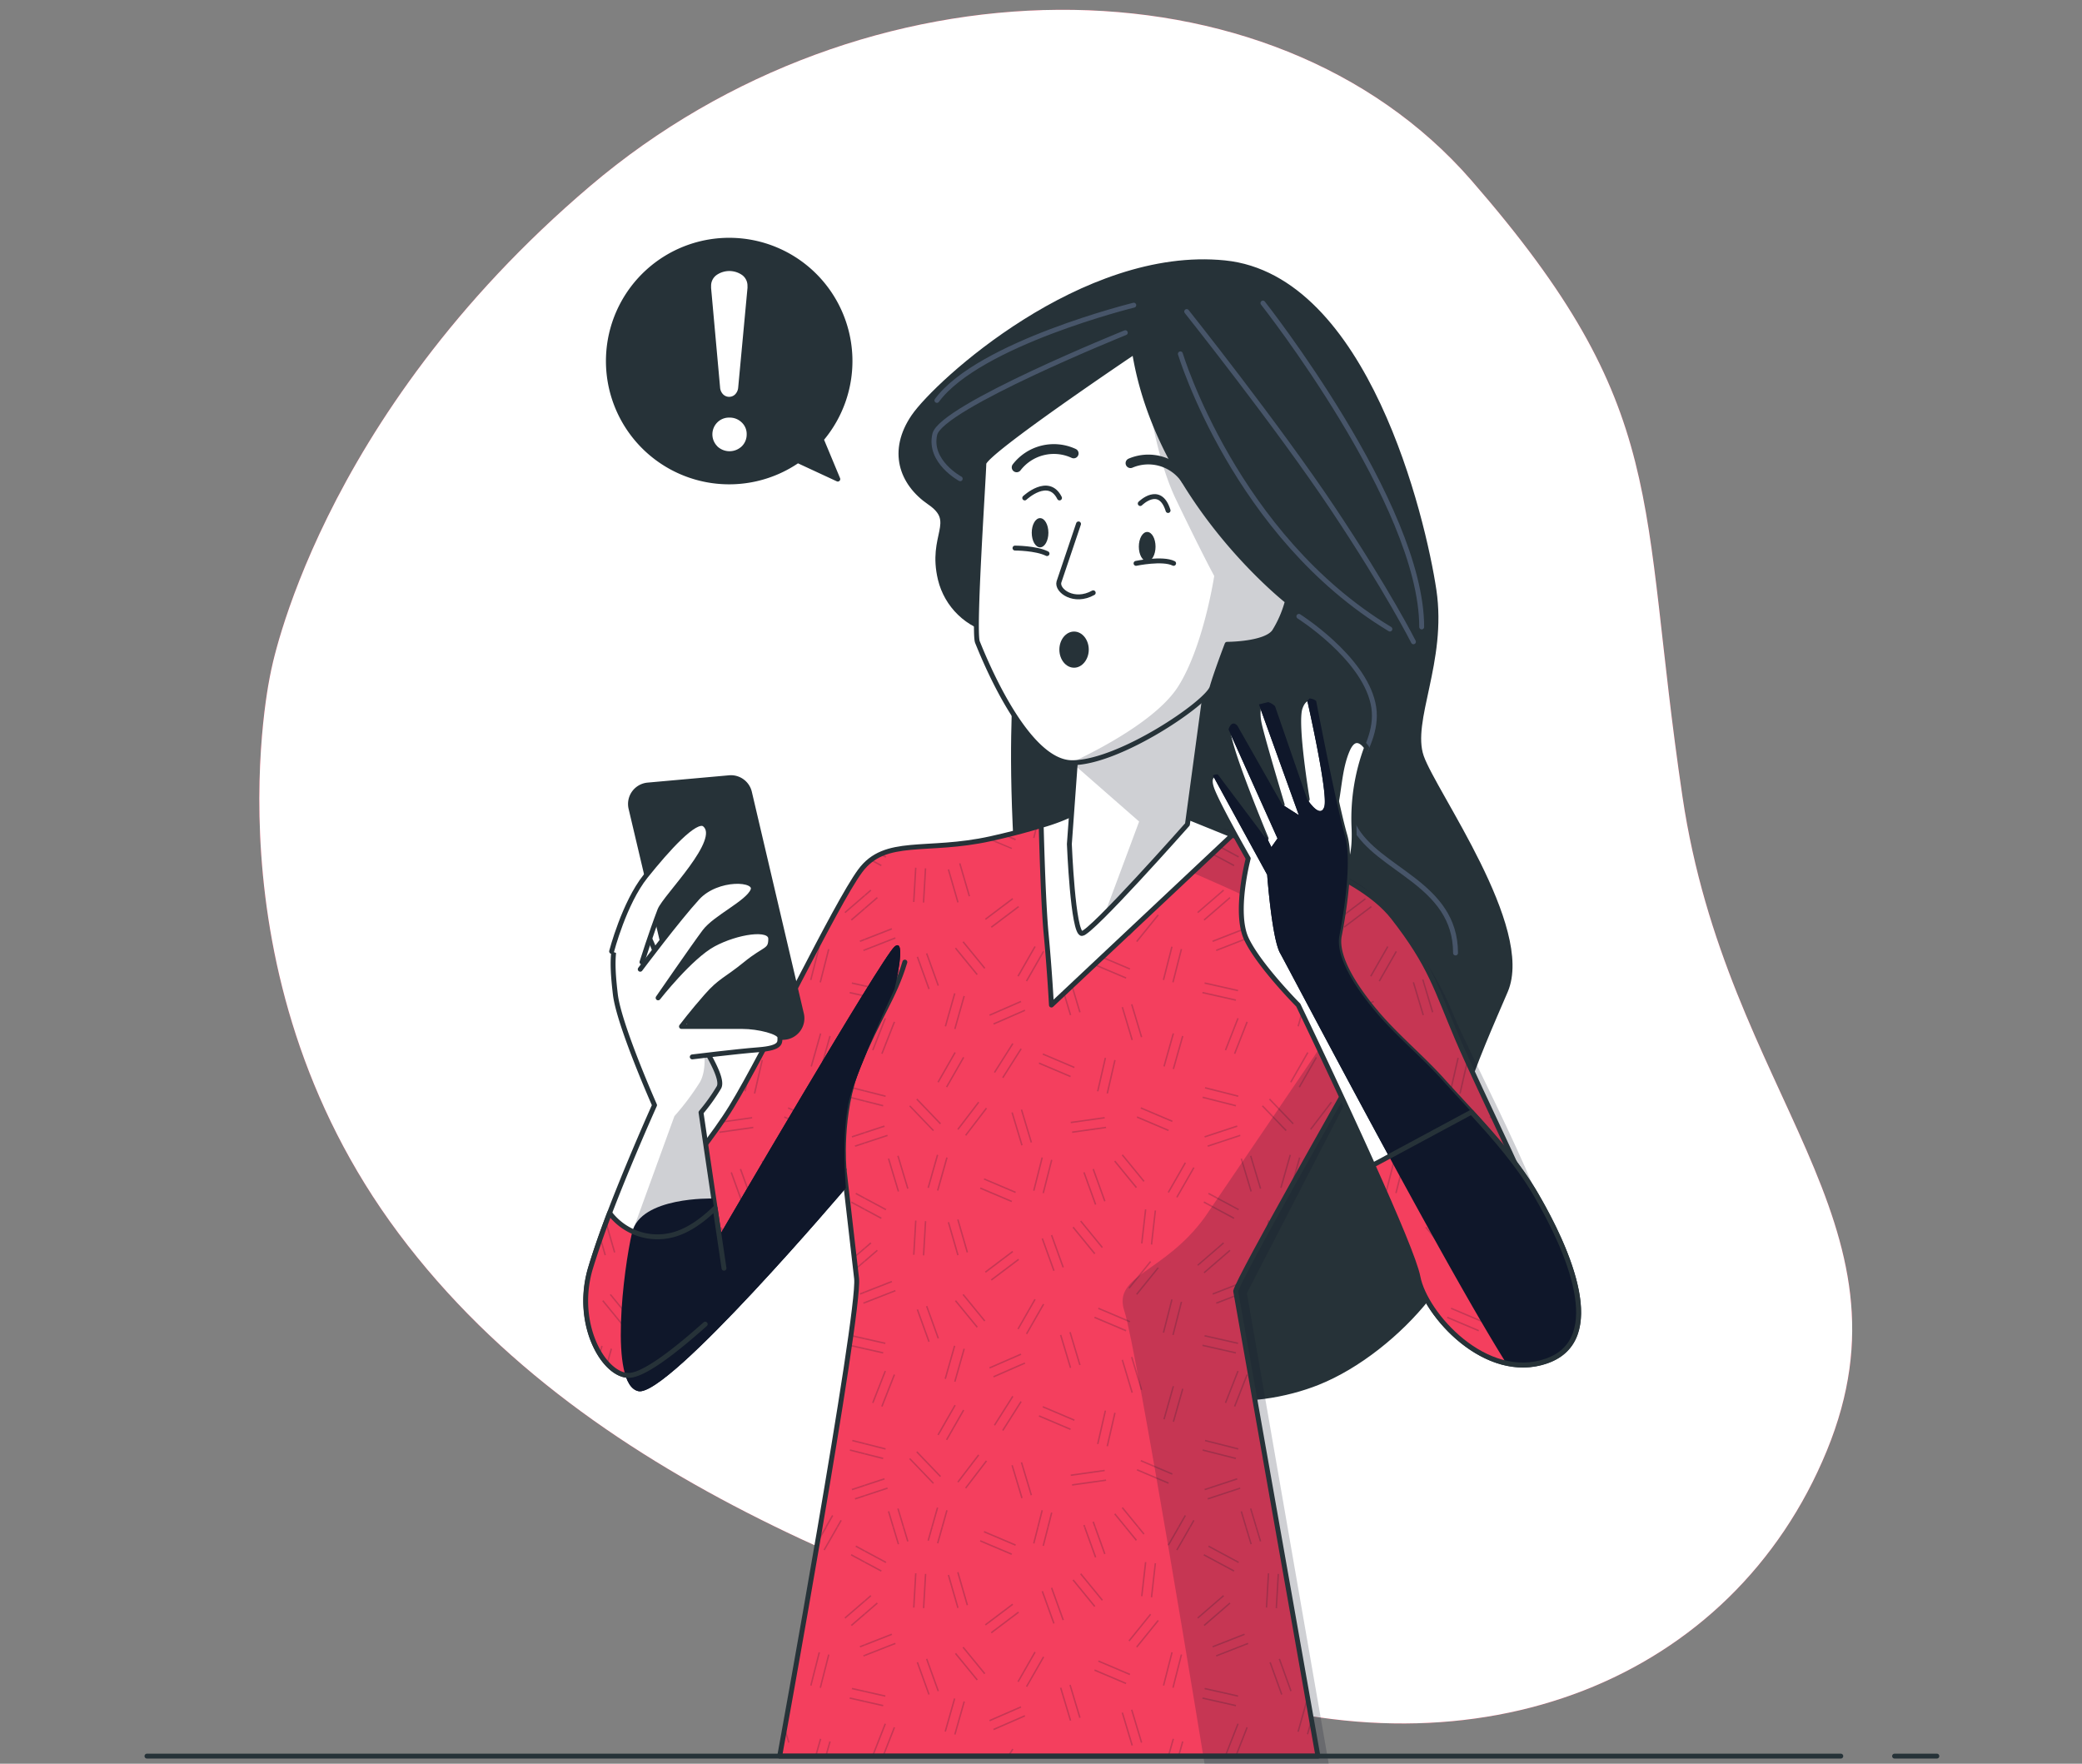 <svg xmlns="http://www.w3.org/2000/svg" xmlns:xlink="http://www.w3.org/1999/xlink" width="425" height="360" fill="none" xmlns:v="https://vecta.io/nano"><rect width="100%" height="100%" fill="#808080" stroke="none"/><style><![CDATA[.B{fill:#fff}.C{stroke-linejoin:round}.D{stroke:#263238}.E{opacity:.2}.F{fill:#0f172a}.G{stroke-linecap:round}.H{fill:#f43f5e}.I{fill:#263238}]]></style><g clip-path="url(#A)"><use xlink:href="#B" class="H"/><use xlink:href="#B" opacity=".7" class="B"/><g class="C"><path d="M202.96 128.85c-2.648-.542-5.088-1.825-7.036-3.7s-3.322-4.264-3.964-6.89c-2.19-9.12 3.65-11.68-2.19-15.69s-8-10.59-3.28-17.52 34.67-34.32 63.51-31.4 40.52 52.2 42.71 66.8-5.11 26.65-2.56 34 22.64 35 17.16 47.82-15 33.22-9.86 43.07-12 30.3-28.47 36.87c-12.54 5-35.77 6.94-47.82-15.33s-12-66.07-13.5-90.16-.37-33.22-.37-39.79-4.33-8.08-4.33-8.08z" class="D I"/><g stroke="#475569" class="G"><path d="M240.95 72.23s11.23 37.16 42.77 56.17m-41.48-64.81s18.58 23.33 29.82 40.18S288.53 131 288.53 131M257.8 61.86s32.41 41.05 32.41 66.11m-60.5-60.06s-37.59 15.16-38.89 20.74 5.19 9.07 5.19 9.07m35.43-35.43s-31.55 7.78-40.19 19.44m73.89 44.08s13 8.21 15.13 17.72-8.64 16-3.89 25.06 20.74 11.67 20.74 25.93"/></g></g><use xlink:href="#C" class="H"/><g class="E F"><path d="M250.3 214.41l2.56-6.52-.28-.1-2.56 6.51.28.11zm4.42-5.78l-.28-.11-2.56 6.51.28.11 2.56-6.51zm44.94 28.26l-.23.19 2.14 2.62h.39l-2.3-2.81z"/><use xlink:href="#D"/><use xlink:href="#E"/><use xlink:href="#F"/><path d="M284.89 236.29l-.29-.07-.36 1.42.21.4.44-1.75zm1.94.5l-.29-.08-.76 2.99h.31l.74-2.91zm-23.3-1.02l-.29-.09-1.14 4.02h.31l1.12-3.93zm.96 3.93l.96-3.39-.29-.08-.98 3.47h.31z"/><use xlink:href="#G"/><path d="M255.44 235.87l-.28.09 1.12 3.74h.31l-1.15-3.83zm8.18-14.9l3.48-6.07-.26-.15-3.48 6.07.26.15zm4.961-5.215l-3.48 6.073.26.15 3.48-6.074-.26-.149zm35.449 12.365l1.09.46-.2-.4-.77-.33-.12.27zm-22.35-27.78l3.48-6.07-.26-.15-3.48 6.08.26.14zm-1.73-.99l3.47-6.07-.26-.15-3.48 6.07.27.15zm-12.789-5.935l-.232.19 4.433 5.417.232-.19-4.433-5.417zm1.552-1.277l-.232.19 4.433 5.418.232-.19-4.433-5.418zm-9.303 3.098l-.282.102 2.377 6.584.282-.101-2.377-6.585zm1.883-.693l-.282.102 2.375 6.585.282-.102-2.375-6.585zm19.077 31.987l2.02 6.71.28-.09-2.01-6.7-.29.08zm10.22 2.74l6.93-.98-.04-.29-6.93.97.04.3zm7.17.71l-6.93.97.04.3 6.93-.98-.04-.29zm-1.83-7.26l.3.06 1.56-6.82-.29-.07-1.57 6.83zm2.25.51l1.46-6.38-.21-.45-1.55 6.76.3.07zm-23.3-4.4l.26.16 3.74-5.91-.25-.16-3.75 5.91zm5.69-4.68l-.25-.16-3.75 5.91.26.16 3.74-5.91zm-6.62-7.09l.11.27 6.42-2.79-.12-.28-6.41 2.8zm.8 1.83l.11.28 6.42-2.8-.12-.28-6.41 2.8zm-6.063-5.636l-1.905 6.736.288.082 1.905-6.736-.288-.082zm-1.935-.542l-1.905 6.735.289.082 1.905-6.736-.289-.081zm23.538-2.752l2.01 6.7.29-.08-2.02-6.71-.28.09zm-1.92.57l2.02 6.71.28-.09-2.01-6.7-.29.08zm-15.32-12.98l.18.24 5.59-4.22-.18-.24-5.59 4.22zm1.21 1.6l.18.24 5.59-4.22-.18-.24-5.59 4.22zm-6.88-12.19l1.94 6.72.29-.08-1.94-6.73-.29.09zm-1.92.55l1.94 6.72.29-.08-1.94-6.72-.29.08zm-6.688-.402l-.412 6.988.3.018.411-6.988-.299-.018zm1.997.111l-.411 6.988.299.017.412-6.988-.3-.017zm6.641 53.221l.24.18 4.25-5.56-.24-.18-4.25 5.56zm1.82 1.4l.57-.73 1.05-1.87-1.86 2.42.24.18zm-5.35-2.35l.21-.21-4.84-5.05-.22.21 4.85 5.05zm-6.29-3.67l4.84 5.05.22-.2-4.85-5.05-.21.2zm26.567-8.959l-.118.276 6.444 2.734.118-.276-6.444-2.734z"/><use xlink:href="#H"/><use xlink:href="#I"/><path d="M248.53 172.76l4.25 2.28.14-.26-4.39-2.37v.35zm0 12.46v.4l2.65-2.3-.19-.22-2.46 2.12z"/><use xlink:href="#J"/><path d="M248.53 193.73v.32l6.31-2.47-.12-.27-6.19 2.42zm0-1.82l5.58-2.19-.11-.28-5.47 2.14v.33z"/><use xlink:href="#K"/><path d="M248.53 201.09v.31l4.16.94.07-.29-4.23-.96zm3.71 24.75l.08-.29-3.79-.96v.31l3.71.94zm-3.71-3.01l4.2 1.07.08-.29-4.28-1.09v.31zm4.69 9.06l-.09-.28-4.6 1.52v.31l4.69-1.55zm-.62-1.89l-.1-.29-3.97 1.31v.32l4.07-1.34z"/><use xlink:href="#L"/><path d="M254.44 280.52l-2.56 6.51.28.11 2.56-6.51-.28-.11zm63.25-20.85l.2.23-.06-.34-.14.11zm-1.11-1.29l.88-.75c0-.11-.05-.23-.08-.33l-1 .86.2.22zm-63.34 50.15l.95 3.17h.31l-.97-3.25-.29.08zm1.92-.57l1.12 3.74h.31l-1.15-3.83-.28.09z"/><use xlink:href="#M"/><path d="M290.93 250.58l4.43 5.42.24-.19-4.44-5.42-.23.19zm20.17 14.651l-1.723 6.785.29.074 1.723-6.785-.29-.074zm1.918.452l-1.724 6.785.29.074 1.725-6.785-.291-.074zm-10.308 3.957l-1.72-.72.5.53 1.1.47.12-.28zm-44.05-18.57l.34-.61.08-1.36h-.3l-.12 1.97zm-.92 46.61l-.15.14.22.23-.07-.37zm50.81-38.83l-.23-.19-4.41 5.44.24.19 4.4-5.44zm-1.56-1.26l-.23-.19-4.4 5.44.23.19 4.4-5.44z"/><use xlink:href="#N"/><use xlink:href="#O"/><path d="M251.84 248.81l.14-.27-3.45-1.85v.34l3.31 1.78zm1.08-2.03l-4.39-2.36v.34l4.25 2.28.14-.26zm-4.39 10.84l2.65-2.3-.19-.22-2.46 2.12v.4zm1.35-3.81l-.2-.23-1.15 1v.39l1.35-1.16zm-1.35 11.92v.34l3.73-1.46v-.31l-3.73 1.43zm0-1.82l4.25-1.67.19-.4-4.44 1.74v.33zm3.72 12.38l.07-.29-3.79-.86v.31l3.72.84zm-3.72-2.89l4.16.94.07-.29-4.23-.96v.31zm3.71 24.44l.08-.29-3.79-.96v.31l3.71.94zm-3.71-3.01l4.2 1.07.08-.29-4.28-1.09v.31zm4.69 9.06l-.09-.28-4.6 1.52v.31l4.69-1.55zm-.62-1.89l-.1-.29-3.97 1.31v.32l4.07-1.34zm57.76-58.68l.26.15.77-1.34-.15-.33-.88 1.52zm1.74 1l.26.15v-.08l-.15-.34-.11.27zm-8-2.01l-2.14-2.61h-.39l2.29 2.8.24-.19z"/><use xlink:href="#P"/><path d="M293.26 239.7l2.25 6.23.28-.11-2.21-6.12h-.32z"/><use xlink:href="#Q"/><path d="M285.78 239.7l-.16.63.21.41.26-1-.31-.04zm-24.16 2.8l.79-2.8h-.31l-.77 2.72.29.08zm1.75.08l.63-1.14.5-1.74h-.32l-.81 2.88z"/><use xlink:href="#R"/><path d="M257.46 242.58l-.87-2.88h-.31l.89 2.96.29-.08zm-4.88 109.21l-2.56 6.51.28.11 2.56-6.52-.28-.1zm1.86.73l-2.33 5.93h.32l2.29-5.82-.28-.11z"/><use xlink:href="#S"/><path d="M261.296 338.546l-.283.102 2.376 6.584.282-.101-2.375-6.585zm6.444 13.064c0-.21-.09-.43-.13-.66l-.85 3 .29.08.69-2.42zm-.84-4.41l-.09-.5h-.07l-1.91 6.74.29.08 1.78-6.32zm-8.112-26.07l-.406 6.988.299.018.407-6.988-.3-.018zm2.006.12l-.406 6.989.299.017.407-6.988-.3-.018zm-8.954-.44l.14-.27-3.45-1.85v.34l3.31 1.78zm1.08-2.03l-4.39-2.36v.34l4.25 2.28.14-.26zm-4.39 10.84l2.65-2.3-.19-.22-2.46 2.12v.4zm1.35-3.81l-.2-.23-1.15 1v.39l1.35-1.16z"/><use xlink:href="#T"/><path d="M254.11 333.72l-.11-.28-5.47 2.14v.33l5.58-2.19zm-1.86 14.57l.07-.29-3.79-.86v.31l3.72.84zm.44-1.95l.07-.29-4.23-.96v.31l4.16.94zm2.57-31.1l.28-.09-1.04-3.45h-.31l1.07 3.54zm1.91-.58l.29-.08-.87-2.88h-.31l.89 2.96zm-16.73-146.97h.35l.74-1.29-.28-.11-.81 1.4zm2.65 0l.31-.54-.28-.11-.37.65h.34z"/><use xlink:href="#U"/><path d="M228.98 163.82l3.18 3.88h.38l-3.33-4.07-.23.19zm-7.57 3.42l-.28.1.13.36h.32l-.17-.46zm1.89-.68l-.29.1.38 1.04h.32l-.41-1.14zm-42.72 41.23l-2.56 6.51.28.11 2.56-6.52-.28-.1zm1.86.73l-2.56 6.51.28.11 2.56-6.51-.28-.11zm66.09-33.83l-2.72-1.47-.14.27 2.86 1.54v-.34zm-1.77-3.23l-.14.27 1.91 1.03v-.35l-1.77-.95z"/><use xlink:href="#V"/><path d="M244.58 186.38l3.95-3.41v-.39l-4.14 3.58.19.22z"/><use xlink:href="#W"/><path d="M247.48 192l.11.27.94-.36v-.33l-1.05.42zm-2.06 10.75l3.11.7v-.31l-3.04-.68-.07.29z"/><use xlink:href="#X"/><path d="M245.46 224.12l3.07.78v-.31l-3-.76-.07.29z"/><use xlink:href="#Y"/><path d="M248.53 233.44v-.31l-2.05.67.1.29 1.95-.65z"/><use xlink:href="#Z"/><path d="M207.37 171.24l-1.9-.81-.48.12 2.27 1 .11-.31zm-.78 1.83l-4.42-1.87-.51.1 4.82 2 .11-.23zm33.85 66.63h.35l1.31-2.3-.26-.15-1.4 2.45zm2.65 0l.75-1.31-.26-.15-.83 1.46h.34zm-15.66-2.62l2.14 2.62h.39l-2.3-2.81-.23.19zm1.55-1.26l3.18 3.88h.38l-3.33-4.07-.23.19zm-7.57 3.42l-.28.1.13.36h.32l-.17-.46zm1.6-.58l.38 1.04h.32l-.41-1.14-.29.1zm-10.12-2.36l-.29-.08-.88 3.48h.31l.86-3.4zm1.94.49l-.29-.08-.76 2.99h.31l.74-2.91zm-23.3-1.02l-.29-.09-1.14 4.02h.31l1.12-3.93zm1.92.54l-.29-.08-.98 3.47h.32l.95-3.39zm-12.21.22l.95 3.17h.31l-.97-3.25-.29.08zm1.92-.57l1.12 3.74h.31l-1.15-3.83-.28.09zm8.46-14.99l3.48-6.07-.26-.15-3.48 6.07.26.15zm1.74.99l3.48-6.07-.26-.15-3.48 6.08.26.14zm27.355-44.815l-.232.19 4.432 5.417.233-.19-4.433-5.417zm-3.377 1.158l-.231.189 4.41 5.39.231-.189-4.41-5.39zm-4.429 2.434l-.282.102 2.377 6.584.282-.101-2.377-6.585zm1.883-.691l-.283.102 2.376 6.584.282-.102-2.375-6.584zm18.018 46.234l6.45 2.74.11-.28-6.44-2.73-.12.27z"/><use xlink:href="#a"/><path d="M239.375 210.897l-1.904 6.736.288.082 1.905-6.736-.289-.082zm1.914.524l-1.911 6.734.289.082 1.91-6.734-.288-.082zm-12.329-5.811l2.01 6.71.29-.09-2.02-6.7-.28.08z"/><use xlink:href="#b"/><path d="M212.892 194.109l-3.48 6.074.26.149 3.48-6.074-.26-.149zm-1.73-.994l-3.479 6.075.261.149 3.479-6.074-.261-.15zm-16.005.303l-.232.19 4.433 5.418.232-.19-4.433-5.418zm1.552-1.286l-.232.19 4.432 5.417.232-.19-4.432-5.417zm-9.301 3.113l-.282.102 2.376 6.584.283-.102-2.377-6.584zm1.888-.695l-.282.102 2.376 6.584.282-.102-2.376-6.584z"/><use xlink:href="#c"/><path d="M241.018 193.685l-1.729 6.783.291.074 1.729-6.783-.291-.074zm-17.537 3.071l-.117.276 6.445 2.733.117-.277-6.445-2.732zm.791-1.84l-.117.276 6.444 2.734.117-.276-6.444-2.734z"/><use xlink:href="#d"/><path d="M210.67 233.15l-2.01-6.7-.29.08 2.02 6.71.28-.09zm7.92-3.88l6.93-.98-.04-.29-6.93.97.04.3zm7.21 1l-.04-.29-6.93.97.04.3 6.93-.98zm-.3-14.38l-1.57 6.83.3.06 1.56-6.82-.29-.07zm.68 7.34l1.56-6.82-.29-.07-1.57 6.82.3.07z"/><use xlink:href="#e"/><path d="M208.57 214.15l-.25-.16-3.75 5.91.25.16 3.75-5.91zm-.214-9.871l-6.417 2.798.12.275 6.417-2.798-.12-.275zm.811 1.799l-6.416 2.799.12.275 6.416-2.799-.12-.275zm-12.493-2.821l-1.904 6.736.288.082 1.905-6.736-.289-.082zm-1.924-.542l-1.905 6.736.289.081 1.905-6.736-.289-.081zm23.54-2.755l2.01 6.7.29-.08-2.02-6.71-.28.09zm-1.92.57l2.02 6.71.28-.09-2.01-6.7-.29.08zm-9.726-17.224l-5.588 4.216.18.239 5.589-4.215-.181-.24zm1.204 1.627l-5.59 4.213.181.24 5.589-4.214-.18-.239zm-11.784-8.755l-.288.084 1.96 6.72.288-.084-1.96-6.72zm-2.316 1.244l-.288.083 1.943 6.725.289-.083-1.944-6.725zm-6.966-.313l-.41 6.988.299.017.41-6.988-.299-.017zm1.997.12l-.41 6.988.299.018.41-6.988-.299-.018zm6.631 53.211l.24.18 4.25-5.56-.24-.18-4.25 5.56zm6.08-4.16l-.24-.18-4.25 5.56.23.18 4.26-5.56zm-9.61 3.21l.21-.21-4.84-5.05-.22.21 4.85 5.05zm-6.29-3.67l4.85 5.05.21-.2-4.85-5.05-.21.2zm46.32-33.72l.24.19 4.4-5.44-.23-.19-4.41 5.44zm-1.32-1.07l4.4-5.44-.23-.19-4.4 5.44.23.19zm4.32-9.02l.3.04.78-6.96-.29-.03-.79 6.95zm-1.2-7.18l-.79 6.96.3.03.79-6.95-.3-.04zm-21.565 42.032l-.117.276 6.444 2.734.117-.276-6.444-2.734zm.665-1.582l6.45 2.74.11-.28-6.44-2.73-.12.27zm-35.17-39.66l2.2 1.19.14-.27-2.07-1.11-.27.19zm3.14-.55l.15-.26-1-.52-.34.16 1.19.62zm-1.59 8.25l-.2-.22-2.46 2.12v.4l2.66-2.3zm-1.31-1.51l-.2-.23-1.15 1v.39l1.35-1.16zm4.84 9.5l-6.19 2.42v.32l6.31-2.47-.12-.27zm-6.19.27v.33l5.58-2.19-.11-.28-5.47 2.14zm3.72 12.71l.07-.29-3.79-.86v.31l3.72.84zm-3.72-2.89l4.16.94.07-.29-4.23-.96v.31zm3.79 24.15l-3.79-.96v.31l3.71.94.08-.29zm.49-1.94l-4.28-1.09v.31l4.21 1.07.07-.29zm-4.28 9.52v.31l4.69-1.55-.09-.28-4.6 1.52zm4.07-3.13l-.1-.29-3.97 1.31v.32l4.07-1.34zm57.76-58.68l.26.15 2.17-3.77h-.35l-2.08 3.62zm1.74 1l.26.15 2.73-4.77h-.34l-2.65 4.62z"/><use xlink:href="#f"/><path d="M233.41 169.23l.23-.19-1.1-1.34h-.38l1.25 1.53zm-9.62 4.59l-2.21-6.12h-.32l2.25 6.22.28-.1zm1.88-.68l-1.96-5.44h-.32l2 5.55.28-.11zM210.88 171l.29.08.59-2.35-.33.1-.55 2.17zm1.93.5l.3.07.9-3.55-.34.12-.86 3.36zm-32.23 108.29l-2.56 6.51.28.11 2.56-6.52-.28-.1zm1.86.73l-2.56 6.51.28.11 2.56-6.51-.28-.11zm63.23-35.03l2.86 1.54v-.34l-2.72-1.47-.14.27zm1.09-2.03l-.14.27 1.91 1.03v-.34l-1.77-.96zm-1.07 16.21l.2.23 2.64-2.28v-.4l-2.84 2.45zm2.84-4.7v-.39l-4.14 3.58.19.22 3.95-3.41zm-.32 10.89l.11.28.21-.09v-.32l-.32.13zm-.73-1.86l.11.27.94-.36v-.33l-1.05.42z"/><use xlink:href="#g"/><path d="M245.93 272.51l-.07.29 2.67.6v-.31l-2.6-.58zm2.6 24.08l-3-.76-.07.29 3.07.78v-.31zm-2.5-2.7l-.08.29 2.58.65v-.31l-2.5-.63zm2.5 11.55v-.31l-2.05.67.1.29 1.95-.65zm0-2.1v-.32l-2.67.88.09.29 2.58-.85zm-41.16-60.1l-6.44-2.73-.12.27 6.45 2.74.11-.28zm-7.217-.872l-.117.277 6.444 2.734.117-.277-6.444-2.734zM242.1 309.4l-.26-.15-1.4 2.45h.35l1.31-2.3zm1.74.99l-.26-.15-.83 1.46h.34l.75-1.31zm-16.41-1.31l2.14 2.62h.39l-2.3-2.81-.23.19zm1.55-1.26l3.18 3.88h.38l-3.33-4.07-.23.19zm-7.57 3.42l-.28.1.13.36h.32l-.17-.46zm1.6-.58l.38 1.04h.32l-.41-1.14-.29.1zm-10.12-2.36l-.29-.08-.88 3.48h.31l.86-3.4zm1.94.49l-.29-.08-.76 2.99h.31l.74-2.91zm-23.3-1.02l-.29-.09-1.14 4.02h.31l1.12-3.93zm1.92.54l-.29-.08-.98 3.47h.32l.95-3.39zm-12.21.22l.95 3.17h.31l-.97-3.25-.29.08zm1.92-.57l1.12 3.74h.31l-1.15-3.83-.28.09zm11.68-21.21l-3.48 6.07.26.15 3.48-6.07-.26-.15zm2 1.14l-.26-.15-3.48 6.08.26.14 3.48-6.07zm28.3-33.35l-4.43-5.41-.23.19 4.43 5.41.23-.19zm-1.54 1.27l-4.44-5.42-.23.19 4.43 5.42.24-.19zm-10.693-3.07l-.282.101 2.377 6.585.282-.102-2.377-6.584zm1.891-.688l-.282.102 2.376 6.585.282-.102-2.376-6.585zm24.572 48.688l-6.44-2.73-.12.27 6.45 2.74.11-.28zm-7.216-.872l-.117.276 6.444 2.734.117-.276-6.444-2.734zm7.224-16.959l-1.904 6.736.288.082 1.905-6.736-.289-.082zm1.917.514l-1.911 6.735.289.081 1.91-6.734-.288-.082zm-10.035.807l-2.02-6.7-.28.08 2.01 6.71.29-.09zm1.91-.58l-2.01-6.7-.29.08 2.02 6.71.28-.09zm-20.27-17.53l-3.48 6.08.26.14 3.48-6.07-.26-.15zm-1.48-.84l-.26-.15-3.47 6.07.25.15 3.48-6.07z"/><use xlink:href="#h"/><path d="M201.14 269.54l-4.43-5.41-.23.19 4.43 5.41.23-.19zm-13.734-2.303l-.282.102 2.377 6.584.282-.102-2.377-6.584zm1.897-.691l-.282.102 2.375 6.584.283-.101-2.376-6.585zm49.78-1.348l-1.729 6.783.291.074 1.729-6.783-.291-.074zm1.944.481l-1.729 6.783.291.074 1.729-6.783-.291-.074zm-11.107 5.801l-6.44-2.73-.12.28 6.45 2.73.11-.28zm.79-1.84l-6.45-2.73-.11.27 6.44 2.74.12-.28zm-21.95 36.09l-2.02-6.7-.28.08 2.01 6.71.29-.09zm1.91-.58l-2.01-6.7-.29.08 2.02 6.71.28-.09zm7.92-3.88l6.93-.98-.04-.29-6.93.97.04.3zm7.21 1l-.04-.29-6.93.97.04.3 6.93-.98zm-.3-14.38l-1.57 6.83.3.06 1.56-6.82-.29-.07zm1.95.45l-1.57 6.82.3.07 1.56-6.82-.29-.07zm-20.57-3.26l-.25-.16-3.75 5.91.25.16 3.75-5.91zm1.69 1.07l-.25-.16-3.75 5.91.25.16 3.75-5.91zm-.215-9.873l-6.417 2.798.12.275 6.417-2.798-.12-.275zm.81 1.81l-6.416 2.8.12.275 6.416-2.8-.12-.275zm-12.488-2.833l-1.911 6.734.289.082 1.91-6.735-.288-.081zm-1.953-.595l-1.912 6.734.289.082 1.912-6.734-.289-.082zm25.866 3.921l-2.02-6.71-.28.09 2.01 6.7.29-.08zm-1.92.57l-2.01-6.7-.29.08 2.02 6.71.28-.09zm-12.03-23.82l-5.59 4.22.18.24 5.59-4.22-.18-.24zm1.209 1.607l-5.59 4.214.18.239 5.59-4.213-.18-.24zm-10.239-1.347l-1.94-6.72-.29.09 1.94 6.72.29-.09zm-4.15-6.08l1.94 6.73.29-.09-1.94-6.72-.29.08zm-6.672-.384l-.407 6.989.3.017.406-6.988-.299-.018zm1.996.121l-.407 6.988.3.017.406-6.988-.299-.017zM199.9 297.06l-.24-.18-4.25 5.56.24.18 4.25-5.56zm1.59 1.22l-.24-.18-4.25 5.56.23.18 4.26-5.56zm-14.46-1.84l4.85 5.05.21-.21-4.84-5.05-.22.21zm3.62 6.23l-4.85-5.05-.21.2 4.85 5.05.21-.2zm45.9-43.82l-.23-.19-4.41 5.44.24.19 4.4-5.44zm-1.79-1.45l-4.4 5.44.23.19 4.4-5.44-.23-.19zm1.23-10.31l-.29-.03-.79 6.95.3.04.78-6.96zm-2.28-.26l-.79 6.96.3.03.79-6.95-.3-.04zm-21.563 42.043l-.117.276 6.444 2.734.117-.276-6.444-2.734zm.663-1.593l6.45 2.74.11-.28-6.44-2.73-.12.27zm-32.97-38.47l.14-.27-3.45-1.85v.34l3.31 1.78zm.94-1.77l.15-.26-4.4-2.36v.34l4.25 2.28zm-1.59 8.28l-.2-.22-2.46 2.12v.4l2.66-2.3zm-1.31-1.51l-.2-.23-1.15 1v.39l1.35-1.16zm4.84 9.5l-6.19 2.42v.32l6.31-2.47-.12-.27zm-.61-1.59l-.11-.28-5.47 2.14v.33l5.58-2.19zm-1.86 14.57l.07-.29-3.79-.86v.31l3.72.84zm-3.72-2.89l4.16.94.07-.29-4.23-.96v.31zm3.71 24.44l.08-.29-3.79-.96v.31l3.71.94zm-3.71-3.01l4.21 1.07.07-.29-4.28-1.09v.31zm4.69 9.06l-.09-.28-4.6 1.52v.31l4.69-1.55zm-.62-1.89l-.1-.29-3.97 1.31v.32l4.07-1.34zm57.76-58.68l.26.15 2.17-3.77h-.35l-2.08 3.62zm1.74 1l.26.14 2.73-4.76h-.34l-2.65 4.62zm-8.24-1.82l.24-.19-2.14-2.61h-.39l2.29 2.8zm1.55-1.27l.23-.19-1.1-1.34h-.38l1.25 1.53z"/><use xlink:href="#i"/><path d="M225.39 245.25l.28-.11-1.96-5.44h-.32l2 5.55zm-13.67-5.55l-.84 3.3.29.08.86-3.38h-.31zm1.38 3.87l.99-3.87h-.31l-.97 3.8.29.07zm-23.48-1.07l.79-2.8h-.31l-.77 2.72.29.08zm2.56-2.8l-.92 3.26.29.09.95-3.35h-.32zm-8.92 3.54l.28-.09-1.04-3.45h-.31l1.07 3.54zm1.91-.58l.29-.08-.87-2.88h-.31l.89 2.96zm-4.59 109.13l-2.56 6.51.28.11 2.56-6.52-.28-.1zm1.86.73l-2.33 5.93h.32l2.29-5.82-.28-.11zm63.23-35.03l2.86 1.54v-.34l-2.72-1.47-.14.27zm1.09-2.03l-.14.27 1.91 1.03v-.34l-1.77-.96zm-1.07 16.21l.2.23 2.64-2.28v-.4l-2.84 2.45zm2.84-4.7v-.39l-4.14 3.58.19.22 3.95-3.41zm-.32 10.89l.11.28.21-.09v-.32l-.32.13zm.32-2.28l-1.05.42.11.27.94-.36v-.33zm0 11.56l-3.04-.68-.07.29 3.11.7v-.31zm0-2.05l-2.6-.58-.07.29 2.67.6v-.31zm-41.16-29.85l-6.44-2.73-.12.27 6.45 2.74.11-.28zm-7.226-.871l-.117.277 6.444 2.734.118-.277-6.445-2.734zm24.996 12.171l-4.43-5.41-.23.19 4.43 5.41.23-.19zm-1.54 1.27l-4.44-5.42-.23.19 4.43 5.42.24-.19zm-10.694-3.068l-.283.102 2.377 6.584.282-.102-2.376-6.584zm1.898-.693l-.282.101 2.376 6.585.282-.102-2.376-6.584zm24.566 30.831l-1.02 3.57h.32l.99-3.49-.29-.08zm1.92.54l-.86 3.03h.31l.84-2.95-.29-.08zm-10.03.81l-2.02-6.7-.28.08 2.01 6.71.29-.09zm1.91-.58l-2.01-6.7-.29.08 2.02 6.71.28-.09zm-20.01-17.38l-.26-.15-3.48 6.08.26.14 3.48-6.07zm-2-1.14l-3.47 6.07.25.15 3.48-6.07-.26-.15zm-11.56 5.68l-4.44-5.42-.23.19 4.44 5.42.23-.19zm1.54-1.27l-4.43-5.41-.23.19 4.43 5.41.23-.19zm-13.736-2.301l-.282.102 2.377 6.584.282-.102-2.377-6.584zm1.895-.686l-.282.101 2.376 6.585.282-.102-2.376-6.584zm49.803-1.331l-1.729 6.783.291.074 1.729-6.783-.291-.074zm1.924.451l-1.729 6.783.291.074 1.729-6.783-.291-.074zm-11.106 5.807l-6.44-2.73-.12.28 6.45 2.73.11-.28zm.79-1.84l-6.45-2.73-.11.27 6.44 2.74.12-.28zm-24.08 15.28l-.98 1.53h.36l.87-1.37-.25-.16zm1.69 1.07l-.3.46h.36l.19-.3-.25-.16zm.034-9.715l-6.417 2.798.12.275 6.417-2.798-.12-.275zm.803 1.81l-6.416 2.801.12.275 6.416-2.801-.12-.275zm-12.474-2.819L194.772 354l.289.082 1.91-6.734-.288-.082zm-1.956-.613l-1.912 6.734.289.082 1.911-6.734-.288-.082zm25.863 3.927l-2.02-6.71-.28.09 2.01 6.7.29-.08zm-1.92.57l-2.01-6.7-.29.08 2.02 6.71.28-.09zm-11.85-23.58l-.18-.24-5.59 4.22.18.24 5.59-4.22zm1.019 1.371l-5.589 4.214.18.239 5.59-4.213-.181-.24zm-10.229-1.351l-1.94-6.72-.29.09 1.94 6.72.29-.09zm-4.15-6.08l1.94 6.73.29-.09-1.94-6.72-.29.08zm-6.674-.381l-.406 6.988.299.017.407-6.988-.3-.017zm2.006.12l-.406 6.988.299.018.407-6.989-.3-.017zm47.528 9.411l-4.41 5.44.24.19 4.4-5.44-.23-.19zm-5.73 4.37l4.4-5.44-.23-.19-4.4 5.44.23.19zm5.4-15.94l-.29-.03-.79 6.95.3.04.78-6.96zm-2.28-.26l-.79 6.96.3.03.79-6.95-.3-.04zm-53.87 1.98l.14-.27-3.45-1.85v.34l3.31 1.78zm1.09-2.03l-4.4-2.36v.34l4.25 2.28.15-.26zm-4.4 10.84l2.66-2.3-.2-.22-2.46 2.12v.4zm1.35-3.81l-.2-.23-1.15 1v.39l1.35-1.16zm4.84 9.5l-6.19 2.42v.32l6.31-2.47-.12-.27zm-.61-1.59l-.11-.28-5.47 2.14v.33l5.58-2.19zm-1.86 14.57l.07-.29-3.79-.86v.31l3.72.84zm.44-1.95l.07-.29-4.23-.96v.31l4.16.94zm57.93-30.87l2.17-3.77h-.35l-2.08 3.62.26.15zm4.13-3.77l-2.65 4.62.26.14 2.73-4.76h-.34zm-10.89 2.8l.24-.19-2.14-2.61h-.39l2.29 2.8zm1.55-1.27l.23-.19-1.1-1.34h-.38l1.25 1.53zm-9.62 4.59l-2.21-6.12h-.32l2.25 6.23.28-.11zm1.6-.57l.28-.11-1.96-5.44h-.32l2 5.55zm-14.22-2.17l.86-3.38h-.31l-.84 3.3.29.08zm2.92-3.38h-.31l-.97 3.8.29.07.99-3.87zm-24.47 2.8l.79-2.8h-.31l-.77 2.72.29.08zm2.56-2.8l-.92 3.26.29.09.95-3.35h-.32zm-8.92 3.54l.28-.09-1.04-3.45h-.31l1.07 3.54zm1.91-.58l.29-.08-.87-2.88h-.31l.89 2.96zm-8.64-129.44l-2.84 2.45.2.23 2.64-2.28v-.4zm-3.95 1.16l3.95-3.41v-.39l-4.15 3.58.2.22zm3.63 7.48l.11.28.21-.09v-.32l-.32.13zm-.73-1.86l.11.27.94-.36v-.33l-1.05.42zm-2.06 10.75l3.11.7v-.31l-3.04-.68-.07.29zm.51-2.24l-.07.29 2.67.6v-.31l-2.6-.58zm-.4 23.32l-.07.29 3.07.78v-.31l-3-.76zm.5-1.94l-.08.29 2.58.65v-.31l-2.5-.63zm.45 11.91l.1.29 1.95-.65v-.31l-2.05.67zm2.05-2.46v-.32l-2.67.88.09.29 2.58-.85zm-8.09 8.36h.35l1.31-2.3-.26-.15-1.4 2.45zm2.31 0h.34l.75-1.31-.26-.15-.83 1.46zm-15.32-2.62l2.14 2.62h.39l-2.3-2.81-.23.19zm1.55-1.26l3.18 3.88h.38l-3.33-4.07-.23.19zm-7.57 3.42l-.28.1.13.36h.32l-.17-.46zm1.6-.58l.38 1.04h.32l-.41-1.14-.29.1zm-10.98 1.04l.35-1.41-.46.59-.2.82h.31zm2.51-2.99l-.76 2.99h.31l.74-2.91-.29-.08zm18.27-10.43l6.45 2.74.11-.28-6.44-2.73-.12.27zm-.658 1.578l-.117.276 6.444 2.734.117-.276-6.444-2.734zm7.221-16.954l-1.911 6.734.289.082 1.911-6.734-.289-.082zm1.923.513l-1.91 6.734.288.082 1.911-6.734-.289-.082zm-10.326.903l.29-.09-.87-2.89-.2.38.78 2.6zm1.92-.58l.28-.09-1.46-4.85-.19.38 1.37 4.56zm6.2-18.537l-1.729 6.783.291.074 1.729-6.783-.291-.074zm1.934.491l-1.729 6.783.291.074 1.729-6.783-.291-.074zM153.53 228.29V228l-6.07.85-.23.33 6.3-.89zm.221 1.693l-6.931.98.042.298 6.931-.981-.042-.297zm-1.821-7.263l.3.06.74-3.24-.53 1-.51 2.18zm1.95.44l.3.07 1.56-6.82-.29-.07-1.57 6.82zm22.65 23.53l-2.72-1.47-.14.27 2.86 1.54v-.34zm0-2.27l-1.77-.96-.14.27 1.91 1.03v-.34zm0 12.8l-1.9 1.64v.36l1.86-1.6.04-.4zm0-2.64l-2.16 1.86v.36l2.16-1.83v-.39zm-.32 11.28l.11.28.21-.09v-.32l-.32.13zm.32-2.28l-1.05.42.11.27.94-.36v-.33zm0 11.56l-3.04-.68-.07.29 3.11.7v-.31zm-2.6-2.63l-.07.29 2.67.6v-.31l-2.6-.58zm2.6 24.08l-3-.76-.07.29 3.07.78v-.31zm-2.5-2.7l-.08.29 2.58.65v-.31l-2.5-.63zm2.5 11.55v-.31l-2.05.67.1.29 1.95-.65zm0-2.1v-.32l-2.67.88.09.29 2.58-.85zm-8.09 8.36h.35l1.31-2.3-.26-.15-1.4 2.45zm3.4-1.31l-.26-.15-.83 1.46h.34l.75-1.31zm-23.36-61.07l4.43 5.41.23-.19-4.43-5.41-.23.19zm3.12 6.49l-4.44-5.42-.23.19 4.44 5.42.23-.19zm-10.695-3.072l-.282.102 2.377 6.584.282-.102-2.377-6.584zm1.897-.689l-.283.102 2.376 6.584.282-.102-2.375-6.584zm-1.642 14.221l-.26-.15-3.48 6.08.26.14 3.48-6.07zm-1.74-.99l-.26-.15-3.47 6.07.25.15 3.48-6.07zm-11.82 5.53l-4.44-5.42-.13.11c-.005.057-.005.114 0 .17l4.36 5.33.21-.19zm1.54-1.27l-4.43-5.41-.23.19 4.43 5.41.23-.19zm6.52 7.03l-1.46.64a14.91 14.91 0 0 0 1.46-.64zm-11.04-1.2l.24.28.09-.34-.29-.08-.04.14zm10.2-19.8l-.18-.24-5.59 4.22.18.24 5.59-4.22zm1.015 1.388l-5.594 4.208.18.24 5.594-4.208-.18-.24zm27.695-8.388c.11-.14.22-.26.34-.39l.12-1.09h-.29l-.17 1.48zm-2 2.22l.45-3.92h-.3l-.49 4.35.34-.43z"/><path d="M166.36 243.32l.26.15 2.17-3.77h-.35l-2.08 3.62zm3.17-1.54l1-1.07.58-1h-.34l-1.24 2.07zm-9.66.72l.23-.19-2.14-2.61h-.39l2.3 2.8zm1.54-1.27l.23-.19-1.1-1.34h-.38l1.25 1.53zm-9.62 4.59l-2.21-6.12h-.32l2.25 6.23.28-.11zm1.6-.57l.28-.11-1.96-5.44h-.32l2 5.55zM138.88 243l.29.08.86-3.38h-.31l-.84 3.3zm1.93.5l.29.07.99-3.87h-.31l-.97 3.8zm32.86 73.99l2.86 1.54v-.34l-2.72-1.47-.14.27zm1.09-2.03l-.14.27 1.91 1.03v-.34l-1.77-.96zm-1.07 16.21l.2.23 2.64-2.28v-.4l-2.84 2.45zm2.84-4.7v-.39l-4.15 3.58.2.22 3.95-3.41zm-.32 10.89l.11.28.21-.09v-.32l-.32.13zm.32-2.28l-1.05.42.11.27.94-.36v-.33zm0 11.56l-3.04-.68-.07.29 3.11.7v-.31zm0-2.05l-2.6-.58-.07.29 2.67.6v-.31zm-9.16 9.79l-1.02 3.57h.32l.99-3.49-.29-.08zm1.92.54l-.86 3.03h.32l.83-2.95-.29-.08zm-8.4.32l.28-.09-.94-3.13c0 .23-.08.44-.12.65l.78 2.57zm6.208-18.506l-1.723 6.784.291.074 1.723-6.784-.291-.074zm1.934.448l-1.729 6.783.291.074 1.729-6.783-.291-.074zm-4.502-6.832l-.23-.19-.25.31c0 .2-.07.41-.11.61l.59-.73zm2.44-16.59l-.15.86 2-3.42h-.35l-1.5 2.56zm3.78-2.56l-2.65 4.62.26.14 2.73-4.76h-.34z"/></g><g class="F"><path d="M272.78 208.95L245.9 248.5c-8.34 11.43-18.85 11.74-16.37 19.15s16.37 92.42 16.37 92.42h25.34l-16.71-96.12 24.1-46.66s12.56 48.75 23.27 54.19 16.28.81 16.9-9.7-18.23-45.11-22.25-55-11.12-18.85-16.68-24.41-30.26-13.3-30.26-13.3l-8.65 8s29.35 12.36 31.51 16.07.31 15.81.31 15.81z" class="E"/><use xlink:href="#j" class="E"/></g><g class="C D"><path d="M172.3 238.72s-1.1-11.31 2.92-21.17 7.3-13.87 9.49-21.17" class="G"/><use xlink:href="#C"/><g class="B"><path d="M219.75 165.72a39.93 39.93 0 0 1-7.21 2.77c.15 5.79.49 16.6 1 22.05.73 7.66 1.09 14.6 1.09 14.6l36.9-34.68-11.68-4.74s-12.8-5.11-20.1 0z"/></g></g><use xlink:href="#k" class="B"/><path d="M219.46 156.25l13.07 11.44-7 18.78c6.39-6.43 16.82-18.2 16.82-18.2l4-29.57-26.65 13.51-.24 4.04z" class="E F"/><use xlink:href="#k" class="C D"/><use xlink:href="#l" class="B"/><path d="M234.83 84.07c1.05 5.85 2.7 12.64 5.25 17.93 5.62 11.67 7.78 15.56 7.78 15.56s-2.16 14.3-7.33 22.51c-4.26 6.76-16.13 12.92-21.89 15.62h.22c9.67 0 27.68-12.31 28.56-15.38s3.07-8.79 3.07-8.79 7.91 0 9.67-2.64a22.75 22.75 0 0 0 2.64-6.15s-19.4-15.17-27.97-38.66z" class="E F"/><g class="C D"><use xlink:href="#l"/><g class="G"><path d="M220.16 106.94l-4 11.86c-.48 1.76 3.08 4.39 7 2.2"/><g stroke-width="2"><path d="M207.53 95.39a9.59 9.59 0 0 1 11.64-2.84m11.6 1.99a9.25 9.25 0 0 1 11.36 3.41"/></g><path d="M232.76 102.78s4-4 5.68 1.42m-29.26-2.56s4.83-4.54 7.1 0"/></g></g><g class="I"><path d="M212.31 111.72c.939 0 1.7-1.334 1.7-2.98s-.761-2.98-1.7-2.98-1.7 1.335-1.7 2.98.761 2.98 1.7 2.98zm23.57-.14c0 1.65-.76 3-1.7 3s-1.71-1.34-1.71-3 .76-3 1.71-3 1.7 1.36 1.7 3zm-13.63 21.02c0 2-1.35 3.69-3 3.69s-3-1.65-3-3.69 1.35-3.69 3-3.69 3 1.65 3 3.69z"/></g><g class="C D"><g class="G"><path d="M207.19 111.87s4.26 0 6.54 1.13m18.17 1.99s5.4-1.13 7.67 0"/></g><g class="B"><path d="M274.22 177.66s2.59-.43 2.16-9.07a41.45 41.45 0 0 1 2.59-16s-2.16-3.46-3.89.43-1.73 9.05-2.55 11.68-3.46 8.21-3.46 8.21l5.15 4.75z"/></g></g><use xlink:href="#m" class="B"/><use xlink:href="#n" class="E F"/><use xlink:href="#m" class="C D"/><use xlink:href="#o" class="H"/><g class="E F"><path d="M320.53 265.73v.34l1.56-.61v-.31l-1.56.58zm1.25-2.31l-.06-.3-1.19.46v.33l1.25-.49zm-1.25 9.98l.46.1.15-.27-.61-.16v.33zm-21.1-36.32l2.14 2.62h.39l-2.3-2.81-.23.19z"/><use xlink:href="#D"/><use xlink:href="#E"/><use xlink:href="#F"/><path d="M283.72 239.7h.31l.86-3.4-.29-.08-.88 3.48zm2.82-2.99l-.76 2.99h.31l.74-2.91-.29-.08zm11.22-6.73l-3.91.55-.76.41 4.71-.67-.04-.29zm20.13 29.92l2.35-2c0-.1-.08-.2-.11-.3l-2.44 2.1.2.2zm1.64-4.03l-.12-.3-3 2.59.19.22 2.93-2.51zm.68 9.99l.11.28.21-.09v-.32l-.32.13zm.32-2.28l-1.05.42.11.27.94-.36v-.33zm-.57 11.43l-2.47-.55-.07.29 2.31.52c.08-.08.15-.2.23-.26zm-2.03-2.5l-.07.29 2.67.6v-.31l-2.6-.58z"/><use xlink:href="#M"/><path d="M295.6 255.81l-4.44-5.42-.23.19 4.43 5.42.24-.19zm-9.07-3.65l.34.94 2.1 5.62.22-.08-2.39-6.57-.27.09zm24.577 13.069l-1.729 6.783.291.074 1.729-6.783-.291-.074zm1.914.451l-1.729 6.783.291.074 1.729-6.783-.291-.074zm-11.101 5.8l-6.44-2.73-.12.28 6.45 2.73.11-.28zm.79-1.84l-6.45-2.73-.11.27 6.44 2.74.12-.28zm5.84-10.79l-.23-.19-4.41 5.44.24.19 4.4-5.44zm-1.79-1.45l-4.4 5.44.23.19 4.4-5.44-.23-.19z"/><use xlink:href="#N"/><use xlink:href="#O"/><path d="M311.93 241.2l-.19-.28-1.38 2.4.26.15 1.31-2.27zm.17 3.12l.26.15.77-1.35-.18-.29-.85 1.49zm-8.24-1.82l.24-.19-2.14-2.61h-.39l2.29 2.8z"/><use xlink:href="#P"/><path d="M295.79 245.82l-2.21-6.12h-.32l2.25 6.23.28-.11z"/><use xlink:href="#Q"/><path d="M282.88 243l.29.08.86-3.38h-.31l-.84 3.3zm1.93.5l.29.07.99-3.87h-.31l-.97 3.8z"/></g><use xlink:href="#n" class="E F"/><g class="C D"><use xlink:href="#o"/><path d="M128.8 164.97l10.62 45a3.87 3.87 0 0 0 1.477 2.257c.747.551 1.668.815 2.593.743l16.61-1.24a3.89 3.89 0 0 0 1.595-.475 3.9 3.9 0 0 0 1.25-1.099c.333-.453.563-.971.676-1.521s.106-1.118-.021-1.665l-10.61-45.22c-.209-.915-.743-1.723-1.502-2.274a3.88 3.88 0 0 0-2.628-.726l-16.63 1.49c-.551.051-1.085.218-1.566.492s-.898.647-1.223 1.095-.55.96-.661 1.502a3.88 3.88 0 0 0 .02 1.641h0z" class="I"/></g><use xlink:href="#p" class="B"/><path d="M147.79 258.86l-4.69-31.79a38.51 38.51 0 0 0 3.65-5.11c.75-1.31-.92-4.66-3.16-8.44.23 1.37.64 5-.73 7.39-1.538 2.442-3.274 4.753-5.19 6.91l-8.64 23.77s-2.06 23.28-.17 29.14c5.11-.73 15.13-10.42 15.13-10.42l3.8-11.45z" class="E F"/><use xlink:href="#p" class="C D G"/><use xlink:href="#q" class="H"/><g class="E F"><path d="M140.905 252.738l-.282.102 2.377 6.584.282-.102-2.377-6.584zm1.897-.689l-.283.102 2.376 6.584.282-.102-2.375-6.584zm-1.642 14.221l-.26-.15-3.48 6.08.26.14 3.48-6.07zm-1.74-.99l-.26-.15-3.47 6.07.25.15 3.48-6.07zm-11.82 5.53l-4.44-5.42-.23.19 4.44 5.42.23-.19zm1.54-1.27l-4.43-5.41-.23.19 4.43 5.41.23-.19zm.8 9.53l.12.28 6.32-2.76.09-.07-.11-.25-6.42 2.8zm-5.28-3.84l-.84 3 .24.27.89-3.15-.29-.12zm-2.33.89l.21.35.49-1.7-.29-.09-.41 1.44zm12.49-20.55l-.18-.24-5.59 4.22.18.24 5.59-4.22zm1.015 1.388l-5.594 4.208.18.24 5.594-4.208-.18-.24zM125.61 255.6l-1.82-6.3-.17.47 1.7 5.91.29-.08zm-1.92.55l-1.06-3.67-.17.49.94 3.27.29-.09z"/></g><use xlink:href="#j" class="E F"/><use xlink:href="#q" class="C D G"/><use xlink:href="#r" class="B"/><use xlink:href="#r" class="C D G"/><use xlink:href="#s" class="B"/><g class="C D"><g class="G"><use xlink:href="#s"/><path d="M386.74 358.45h8.63m-365.37 0h345.76"/></g><path d="M167.64 89.67a24.66 24.66 0 0 0-1.62-33.672 24.66 24.66 0 0 0-33.706-.592A24.66 24.66 0 0 0 129.512 89a24.66 24.66 0 0 0 33.338 5l8.17 3.79-3.38-8.12z" class="I"/></g><path d="M145.16 58.83a3.17 3.17 0 0 1 0-.39 2.69 2.69 0 0 1 .263-1.291 2.68 2.68 0 0 1 .847-1.009 4.56 4.56 0 0 1 5.22 0 2.69 2.69 0 0 1 .834 1.013c.19.401.278.843.256 1.287.013.13.013.26 0 .39l-1.89 20.24a2.24 2.24 0 0 1-.63 1.43 1.74 1.74 0 0 1-2.44 0 2.19 2.19 0 0 1-.63-1.43l-1.83-20.24zm1.25 32.24c-.635-.644-.99-1.511-.99-2.415a3.44 3.44 0 0 1 .99-2.415c.327-.333.72-.594 1.154-.766a3.35 3.35 0 0 1 1.366-.234c.461-.006.918.079 1.345.25s.817.426 1.145.75a3.22 3.22 0 0 1 .759 1.108c.172.419.255.869.241 1.322a3.36 3.36 0 0 1-.253 1.317c-.171.418-.426.796-.747 1.113a3.62 3.62 0 0 1-5 0l-.01-.03z" class="B"/></g><defs><clipPath id="A"><path d="M0 0h425v360H0z" class="B"/></clipPath><path id="B" d="M55.25 137.32s-13.83 61 26.14 114.46S190.53 326.4 246.2 345s107.5-2.11 126.7-48.86-20.37-72.27-29.46-133.56-2.27-78.89-43.09-125.77-124-46.33-179.89 1.17-65.21 99.34-65.21 99.34z"/><path id="C" d="M219.75 165.72s-4.38 2.55-17.52 5.47-21.53-.36-26.64 6.57-19.35 36.87-26.29 48.19-23 28.1-25.55 36.5-.36 16.79 8.4 15.33 20.44-16.79 28.47-25.92l11.68-13.14 2.56 22.27c.73 7.27-15.7 97.46-15.7 97.46h109.87l-16.79-94.91c.73-2.91 23.36-42.7 23.36-42.7l20.81 40.88c2.92 6.21 7.3 12 15.7 12.77s6.93-10.58 5.11-17.88-15.34-34.31-19.69-44.54-5.47-15-13.14-24.83-28.47-15-32.85-16.79l-11.68-4.74s-12.81-5.1-20.11.01z"/><path id="D" d="M300.98 235.82l3.18 3.88h.38l-3.33-4.07-.23.19z"/><path id="E" d="M293.41 239.24l-.28.1.13.36h.32l-.17-.46z"/><path id="F" d="M295.01 238.66l.38 1.04h.32l-.41-1.14-.29.1z"/><path id="G" d="M253.24 236.53l.95 3.17h.31l-.97-3.25-.29.08z"/><path id="H" d="M284.81 215.28l6.45 2.74.11-.28-6.44-2.73-.12.27z"/><path id="I" d="M251.84 176.81l.14-.27-3.45-1.85v.34l3.31 1.78z"/><path id="J" d="M249.88 181.81l-.2-.23-1.15 1v.39l1.35-1.16z"/><path id="K" d="M252.25 204.29l.07-.29-3.79-.86v.31l3.72.84z"/><path id="L" d="M252.58 279.79l-2.56 6.51.28.11 2.56-6.52-.28-.1z"/><path id="M" d="M297.14 254.54l-4.43-5.41-.23.19 4.43 5.41.23-.19z"/><path id="N" d="M307.99 247.09l-.29-.03-.79 6.95.3.04.78-6.96z"/><path id="O" d="M305.71 246.83l-.79 6.96.3.03.79-6.95-.3-.04z"/><path id="P" d="M305.41 241.23l.23-.19-1.1-1.34h-.38l1.25 1.53z"/><path id="Q" d="M297.39 245.25l.28-.11-1.96-5.44h-.32l2 5.55z"/><path id="R" d="M255.26 243.24l.28-.09-1.04-3.45h-.31l1.07 3.54z"/><path id="S" d="M259.406 339.241l-.282.102 2.377 6.584.282-.102-2.377-6.584z"/><path id="T" d="M254.72 335.31l-6.19 2.42v.32l6.31-2.47-.12-.27z"/><path id="U" d="M227.43 165.08l2.14 2.62h.39l-2.3-2.81-.23.19z"/><path id="V" d="M245.69 187.67l.2.23 2.64-2.28v-.4l-2.84 2.45z"/><path id="W" d="M248.21 193.86l.11.28.21-.09v-.32l-.32.13z"/><path id="X" d="M245.93 200.51l-.07.29 2.67.6v-.31l-2.6-.58z"/><path id="Y" d="M246.03 221.89l-.08.29 2.58.65v-.31l-2.5-.63z"/><path id="Z" d="M248.53 231.34v-.32l-2.67.88.09.29 2.58-.85z"/><path id="a" d="M232.153 227.867l-.117.276 6.444 2.734.117-.276-6.444-2.734z"/><path id="b" d="M233.17 211.65l-2.01-6.7-.29.08 2.02 6.71.28-.09z"/><path id="c" d="M239.084 193.194l-1.729 6.783.291.074 1.729-6.783-.291-.074z"/><path id="d" d="M208.76 233.73l-2.02-6.7-.28.08 2.01 6.71.29-.09z"/><path id="e" d="M206.88 213.08l-.25-.16-3.75 5.91.25.16 3.75-5.91z"/><path id="f" d="M231.86 170.5l.24-.19-2.14-2.61h-.39l2.29 2.8z"/><path id="g" d="M248.53 275.14l-3.04-.68-.07.29 3.11.7v-.31z"/><path id="h" d="M199.6 270.81l-4.44-5.42-.23.19 4.44 5.42.23-.19z"/><path id="i" d="M223.79 245.82l-2.21-6.12h-.32l2.25 6.23.28-.11z"/><path id="j" d="M182.61 201.86s2.59-10.8 0-8.64-35.87 59.2-35.87 59.2l-1.29-7.78s-14.69-.43-16.42 6.92-4.76 31.11 1.29 32.4 42.35-41.48 42.35-41.48-1-11.8.79-18.36 9.15-22.26 9.15-22.26z"/><path id="k" d="M219.75 152.21l-1.46 20.08s.73 18.25 2.56 18.25 21.54-22.27 21.54-22.27l4-29.57-26.64 13.51z"/><path id="l" d="M231.58 71.79s-30.75 20.65-30.75 22.84-2.2 34.27-1.3 36.44 9.66 24.61 19.33 24.61 27.68-12.31 28.56-15.38 3.07-8.79 3.07-8.79 7.91 0 9.67-2.64a22.75 22.75 0 0 0 2.64-6.15s-26.39-20.65-31.22-50.93z"/><path id="m" d="M273.41 190.9s2.92-14.23 1.1-20.44-5.84-27.39-5.84-27.39-2.19-1.83-3.29 1.46 1.46 18.61 1.46 18.61l-6.57-19s-1.82-1.82-3.28-.36a9.7 9.7 0 0 0 0 3.65c.36 2.19 4.74 16.79 4.74 16.79l-9.12-16.06s-1.1-1.46-1.83.73 7.67 22.26 7.67 22.26l-9.86-13.08s-2.55-.36-1.09 3.29 7.3 13.87 7.3 13.87-2.92 11-.37 16.42 10.59 13.51 10.59 13.51 23 47.82 24.45 55.48 13.87 21.54 26.29 17.16 4.38-22.63-2.2-33.95c-4.95-8.53-12.44-15.91-19-23.2-4.47-5-9.73-9.23-14-14.4-2.83-3.42-8.15-10.47-7.15-15.35z"/><path id="n" d="M259.53 172.91l-2.31-4.72 1.23 3-9.86-13.12c-.348-.031-.697.045-1 .22l11.08 20.26s.95 13 2.64 16c1.44 2.54 33.13 63 46.14 83.66a14.92 14.92 0 0 0 8.32-.44c12.41-4.38 4.38-22.63-2.2-33.95-4.95-8.53-12.44-15.91-19-23.2-4.47-5-9.73-9.23-14-14.4-2.82-3.4-8.14-10.45-7.14-15.33 0 0 2.92-14.23 1.1-20.44s-5.86-27.38-5.86-27.38a2.38 2.38 0 0 0-1.36-.5l-.44.5s4.32 19 3.46 21.61-3.49-1.54-3.49-1.54l-6.57-19c-.394-.373-.865-.656-1.38-.83l-1.9.47 8.15 22.61-3.41-2.17-9.12-16.06s-1.1-1.46-1.83.73l10 22.25-1.25 1.77z"/><path id="o" d="M313.53 243.83c-3.52-6.06-8.32-11.55-13.16-16.83l-20.14 10.84c4.62 10.26 8.63 19.72 9.21 22.78 1.46 7.67 13.87 21.54 26.29 17.16s4.41-22.63-2.2-33.95z"/><path id="p" d="M147.79 258.86l-4.69-31.79a38.51 38.51 0 0 0 3.65-5.11c1.46-2.55-6.21-12.77-9.49-19s-4.73-16.07-8.73-14.25-3.65 8-2.92 14.24 8 22.63 8 22.63-9.86 21.9-13.14 33.58 3.28 22.27 8.39 21.54 15.13-10.42 15.13-10.42"/><path id="q" d="M147.79 258.86l-1.81-12.26c-2.71 2.65-6 5-9.45 5.63a12.23 12.23 0 0 1-6.71-.588c-2.137-.82-4.001-2.224-5.38-4.052-1.6 4.19-3 8.29-4 11.57-3.29 11.68 3.28 22.27 8.39 21.54 3.72-.53 11.06-6.8 15.13-10.42"/><path id="r" d="M124.85 194.19s2.55-9.86 6.93-15.33 10.22-12 12.05-10.59c3.93 3.14-8.05 14.73-9.13 17.52-1.82 4.75-3.65 10.59-3.65 10.59"/><path id="s" d="M130.69 197.84s7.66-10.22 11.68-14.6 12.41-4 11.31-1.46-7.66 5.47-9.85 8.39-9.49 13.51-9.49 13.51 6.57-8.4 11.31-10.95 11.68-3.65 11.68-1.1-1.09 1.83-5.11 5.11-5.11 3.29-8 6.57-5.11 6.21-5.11 6.21h12.42c3.29 0 7.67 1.1 7.67 2.19s.36 2.19-4.38 2.56-13.51 1.46-13.51 1.46"/></defs></svg>